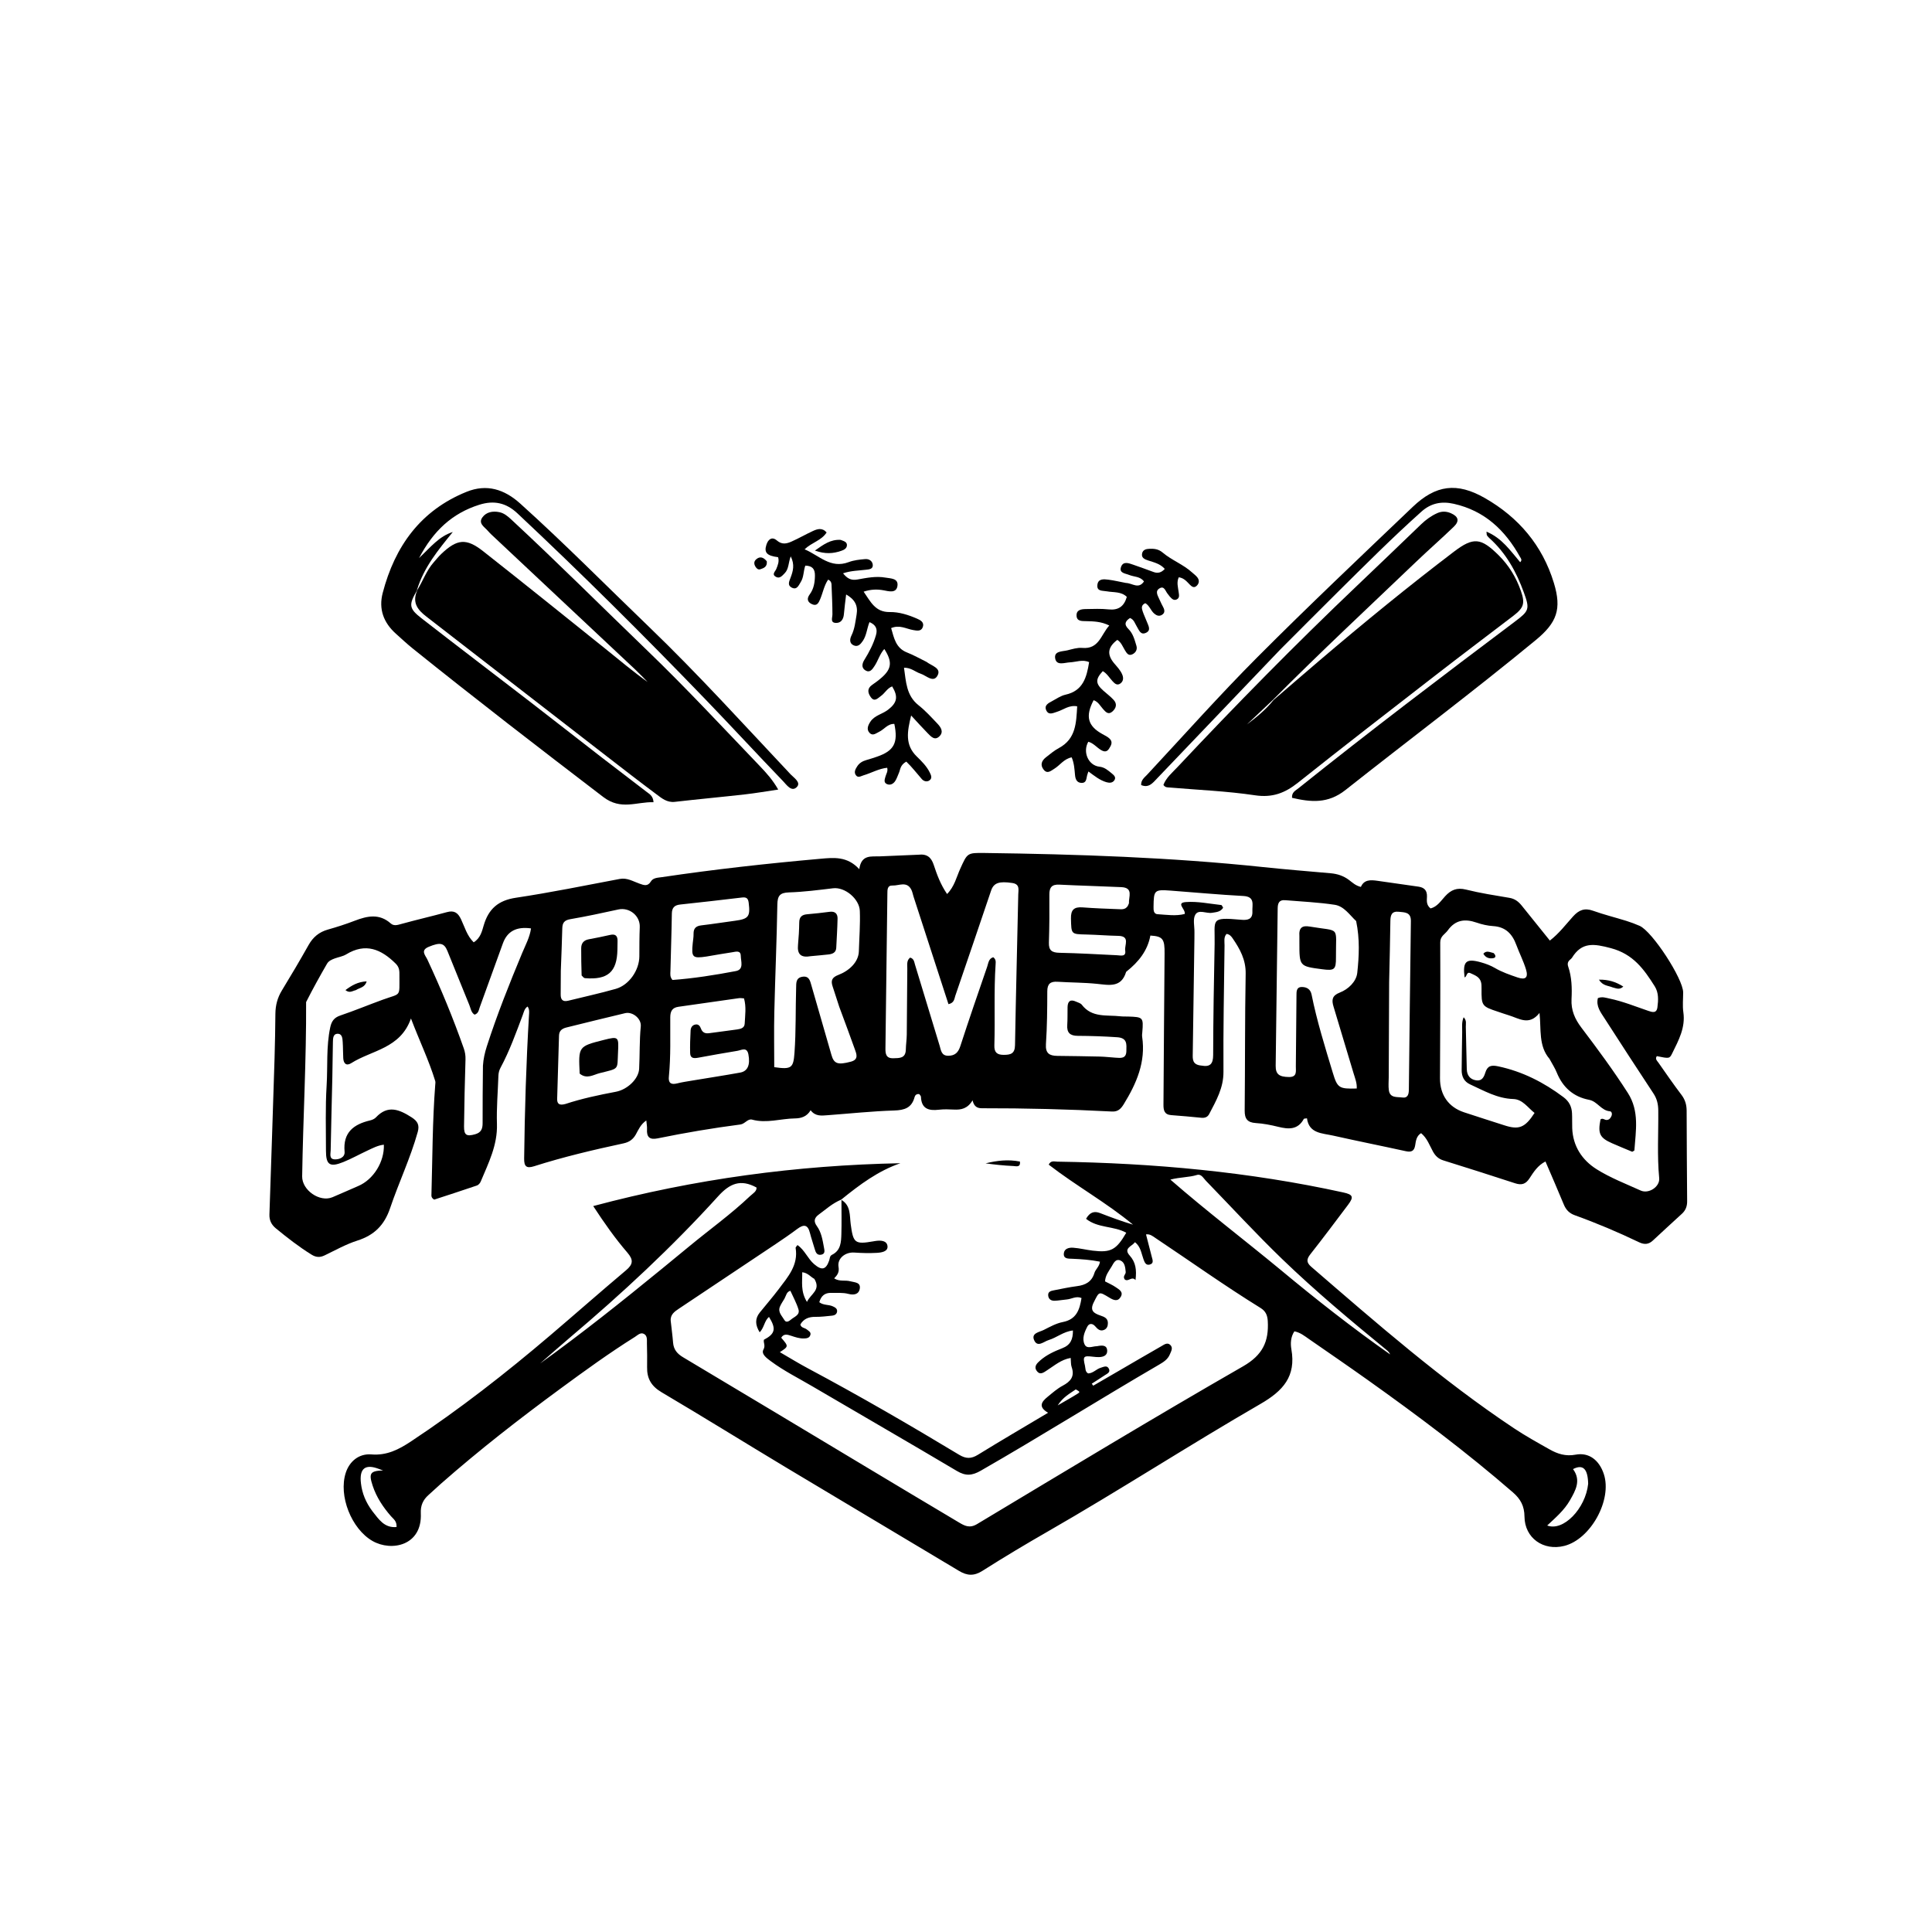 <svg version="1.1" id="Layer_1" xmlns="http://www.w3.org/2000/svg" xmlns:xlink="http://www.w3.org/1999/xlink" x="0px" y="0px"
	 width="100%" viewBox="0 0 1024 1024" enable-background="new 0 0 1024 1024" xml:space="preserve">
<path fill="#000000" opacity="1" stroke="none" 
	d="
M486.766,453.019 
	C491.422,452.467 493.604,454.492 494.893,458.394 
	C496.601,463.561 498.475,468.717 501.967,473.846 
	C505.932,469.829 506.956,464.825 508.951,460.449 
	C512.735,452.151 512.563,451.972 521.812,452.096 
	C571.118,452.754 620.375,454.393 669.457,459.566 
	C681.376,460.822 693.326,461.792 705.267,462.844 
	C708.84,463.159 712.063,464.201 714.972,466.385 
	C716.806,467.762 718.511,469.445 721.3,470.084 
	C722.981,466.144 726.453,466.335 729.985,466.828 
	C737.24,467.842 744.485,468.928 751.741,469.933 
	C754.892,470.37 756.441,471.943 756.322,475.264 
	C756.248,477.344 755.882,479.654 758.23,481.484 
	C761.743,480.612 763.687,477.501 765.958,475.02 
	C769.061,471.632 772.244,470.31 777,471.496 
	C784.579,473.387 792.34,474.581 800.055,475.882 
	C802.929,476.366 804.872,477.897 806.59,480.048 
	C811.446,486.13 816.348,492.176 821.461,498.522 
	C826.421,494.69 829.911,489.977 833.783,485.701 
	C836.841,482.324 839.858,481.108 844.328,482.71 
	C850.121,484.786 856.127,486.262 862.012,488.091 
	C864.394,488.831 866.741,489.721 869.028,490.715 
	C875.723,493.624 892.104,518.762 892.11,526.021 
	C892.113,529.52 891.712,533.079 892.209,536.507 
	C893.395,544.691 889.673,551.414 886.318,558.265 
	C884.888,561.185 884.717,561.101 878.154,559.777 
	C877.082,561.261 878.325,562.264 879.018,563.253 
	C883.034,568.98 886.997,574.75 891.228,580.316 
	C893.174,582.875 893.939,585.589 893.953,588.661 
	C894.029,604.658 894.06,620.656 894.219,636.652 
	C894.247,639.375 893.416,641.513 891.462,643.309 
	C886.309,648.041 881.136,652.753 876.026,657.531 
	C873.758,659.652 871.472,659.73 868.728,658.413 
	C857.608,653.08 846.254,648.278 834.652,644.095 
	C831.731,643.042 830.008,641.223 828.852,638.419 
	C825.751,630.895 822.479,623.44 819.128,615.613 
	C815.046,617.671 812.828,621.222 810.628,624.596 
	C808.629,627.663 806.426,628.27 803.06,627.166 
	C790.401,623.014 777.694,619.006 764.979,615.027 
	C762.403,614.221 760.78,612.66 759.492,610.331 
	C757.664,607.025 756.452,603.278 753.207,600.595 
	C750.728,602.12 750.45,604.648 750.071,607.042 
	C749.598,610.035 748.087,610.81 745.164,610.168 
	C732.321,607.346 719.42,604.787 706.593,601.897 
	C700.781,600.587 693.783,600.83 692.724,592.732 
	C691.679,592.901 691.165,592.847 691.072,593.019 
	C687.893,598.918 682.931,598.588 677.434,597.223 
	C673.568,596.264 669.594,595.491 665.63,595.243 
	C661.141,594.962 659.662,592.979 659.707,588.597 
	C659.953,564.436 659.79,540.27 660.228,516.113 
	C660.363,508.689 657.2,502.988 653.317,497.323 
	C652.587,496.259 651.697,495.174 650.077,495.006 
	C648.482,496.798 649.058,499.065 649.033,501.117 
	C648.754,523.44 648.31,545.766 648.459,568.088 
	C648.517,576.651 644.573,583.412 640.889,590.47 
	C640.01,592.153 638.534,592.619 636.68,592.437 
	C631.377,591.916 626.07,591.428 620.757,591.038 
	C617.122,590.771 616.637,588.463 616.661,585.482 
	C616.875,558.822 616.982,532.161 617.249,505.501 
	C617.327,497.743 616.43,496.272 609.722,495.863 
	C608.26,503.875 603.452,509.85 597.189,514.833 
	C597.059,514.936 596.891,515.05 596.847,515.192 
	C594.275,523.608 587.891,522.12 581.468,521.459 
	C574.522,520.743 567.501,520.793 560.522,520.352 
	C556.744,520.113 555.089,521.433 555.083,525.433 
	C555.068,534.758 554.995,544.101 554.368,553.397 
	C554.035,558.32 556.244,559.585 560.38,559.638 
	C567.878,559.733 575.377,559.818 582.873,560.001 
	C585.699,560.069 588.517,560.415 591.34,560.601 
	C594.056,560.78 596.923,561.214 596.998,557.072 
	C597.063,553.51 597.594,550.135 592.161,549.76 
	C585.169,549.278 578.183,549.054 571.19,549.015 
	C567.164,548.993 565.387,547.366 565.666,543.285 
	C565.882,540.132 565.757,536.956 565.829,533.791 
	C565.901,530.651 567.326,529.495 570.33,530.888 
	C571.386,531.377 572.742,531.697 573.381,532.536 
	C578.759,539.588 586.701,537.829 593.881,538.662 
	C595.2,538.815 596.544,538.744 597.877,538.785 
	C605.893,539.032 606.08,539.24 605.447,547.029 
	C605.379,547.859 605.246,548.714 605.367,549.523 
	C607.358,562.858 602.377,574.236 595.633,585.214 
	C594.078,587.746 592.51,589.292 589.383,589.129 
	C566.422,587.93 543.443,587.351 520.451,587.396 
	C518.028,587.401 516.269,586.586 515.479,583.199 
	C512.825,587.641 509.427,588.287 505.615,588.094 
	C502.957,587.96 500.256,587.867 497.624,588.178 
	C492.252,588.814 488.378,587.727 488.122,581.342 
	C488.1,580.799 487.476,580.28 487.236,579.91 
	C485.663,579.665 484.976,580.619 484.744,581.493 
	C483.239,587.165 479.476,588.417 473.925,588.588 
	C462.124,588.952 450.351,590.226 438.564,591.091 
	C435.414,591.322 432.169,591.794 429.643,588.456 
	C427.625,591.88 424.56,592.746 421.381,592.783 
	C413.797,592.873 406.317,595.538 398.612,593.42 
	C396.343,592.797 394.845,595.688 392.408,596.005 
	C377.713,597.913 363.104,600.386 348.587,603.356 
	C344.267,604.24 342.677,602.656 342.931,598.477 
	C343.009,597.193 342.736,595.889 342.56,593.865 
	C339.528,595.955 338.405,598.756 337.036,601.227 
	C335.536,603.933 333.465,605.365 330.48,606.007 
	C314.523,609.438 298.637,613.179 283.076,618.138 
	C278.848,619.485 277.762,618.058 277.81,614.018 
	C278.116,588.699 278.881,563.397 280.375,538.12 
	C280.463,536.629 280.729,535.14 279.65,533.476 
	C277.967,534.537 277.682,536.346 277.088,537.925 
	C273.512,547.434 270.09,557.008 265.258,565.985 
	C264.521,567.354 264.214,568.765 264.162,570.286 
	C263.877,578.773 263.119,587.275 263.39,595.743 
	C263.747,606.926 258.903,616.426 254.801,626.225 
	C254.446,627.072 253.63,628.049 252.811,628.329 
	C245.138,630.953 237.418,633.437 230.14,635.821 
	C228.484,634.873 228.651,633.83 228.679,632.843 
	C229.23,613.54 229.2,594.216 230.687,574.945 
	C230.738,574.282 230.865,573.563 230.679,572.955 
	C227.329,562.004 222.342,551.721 217.816,539.81 
	C212.22,555.803 197.034,556.587 186.175,563.482 
	C183.562,565.141 182.09,563.677 181.929,560.87 
	C181.767,558.043 181.842,555.202 181.644,552.379 
	C181.507,550.426 181.453,547.825 178.812,547.919 
	C176.535,548 176.491,550.434 176.449,552.251 
	C176.3,558.581 176.281,564.914 176.141,571.244 
	C175.858,584.065 175.487,596.884 175.264,609.706 
	C175.233,611.495 174.331,614.319 177.308,614.479 
	C179.826,614.616 182.912,613.431 182.639,610.422 
	C181.715,600.228 187.401,595.901 196.19,593.837 
	C197.29,593.578 198.515,593.031 199.265,592.228 
	C205.585,585.461 211.694,588.087 218.114,592.18 
	C221.262,594.188 222.459,596.205 221.413,599.956 
	C217.553,613.798 211.351,626.777 206.776,640.323 
	C203.706,649.416 198.322,654.691 189.368,657.55 
	C183.383,659.461 177.784,662.619 172.082,665.366 
	C169.581,666.57 167.518,666.468 165.095,664.967 
	C158.414,660.828 152.258,656.017 146.202,651.046 
	C143.843,649.109 142.697,646.768 142.803,643.667 
	C143.744,616.04 144.657,588.412 145.523,560.782 
	C145.768,552.956 145.876,545.123 145.964,537.293 
	C146.013,532.856 147.051,528.809 149.4,524.966 
	C154.264,517.008 158.998,508.966 163.577,500.841 
	C165.928,496.67 169.154,494.005 173.766,492.698 
	C178.57,491.337 183.345,489.806 188.004,488.014 
	C194.66,485.453 201.052,484.074 207.098,489.443 
	C208.774,490.931 210.699,490.274 212.734,489.712 
	C220.758,487.498 228.88,485.64 236.909,483.442 
	C240.735,482.395 242.72,483.781 244.345,487.208 
	C246.297,491.324 247.49,495.951 251.063,499.45 
	C254.637,497.251 255.461,493.605 256.369,490.493 
	C258.929,481.727 264.088,477.223 273.417,475.827 
	C291.849,473.067 310.134,469.318 328.457,465.861 
	C332.432,465.111 335.542,467.174 338.953,468.351 
	C341.185,469.121 343.247,470.043 344.984,467.185 
	C346.198,465.187 348.716,465.22 350.842,464.904 
	C378.68,460.764 406.639,457.667 434.669,455.182 
	C441.823,454.547 449.016,453.687 455.433,460.687 
	C456.537,452.75 461.809,454.088 466.348,453.885 
	C473.002,453.586 479.658,453.306 486.766,453.019 
M821.25,561.196 
	C815.358,554.324 816.929,545.656 815.969,536.874 
	C810.473,543.877 805.051,539.734 799.716,538.131 
	C797.803,537.556 795.922,536.877 794.024,536.25 
	C785.345,533.384 785.18,533.137 785.247,523.889 
	C785.256,522.733 785.257,521.522 784.936,520.431 
	C784.137,517.71 781.647,516.861 779.386,515.812 
	C777.185,514.791 777.614,517.696 776.261,518.025 
	C775.178,509.536 777.017,507.815 784.969,510.06 
	C787.508,510.777 790.065,511.723 792.33,513.049 
	C796.115,515.264 800.203,516.661 804.286,518.059 
	C808.576,519.528 810.129,518.167 808.8,513.787 
	C807.454,509.349 805.278,505.17 803.672,500.802 
	C801.536,494.997 797.996,491.258 791.404,490.852 
	C788.446,490.669 785.436,489.973 782.626,489.001 
	C776.489,486.878 771.385,487.482 767.336,493.143 
	C765.868,495.194 763.339,496.121 763.356,499.523 
	C763.474,523.51 763.327,547.498 763.226,571.486 
	C763.19,580.243 767.659,586.757 775.917,589.52 
	C783.024,591.898 790.186,594.111 797.312,596.433 
	C805.045,598.954 808.285,597.73 813.349,589.878 
	C809.803,587.141 807.04,582.658 802.089,582.505 
	C793.546,582.24 786.544,578.104 779.19,574.747 
	C775.977,573.28 774.647,570.55 774.71,567.038 
	C774.83,560.375 774.813,553.708 774.985,547.047 
	C775.05,544.537 774.583,541.902 775.765,539.155 
	C777.484,540.909 776.864,542.649 776.91,544.2 
	C777.131,551.694 777.19,559.192 777.423,566.685 
	C777.521,569.856 779.049,572.089 782.397,572.606 
	C785.482,573.082 786.541,570.794 787.231,568.56 
	C788.371,564.874 790.37,564.395 794.043,565.173 
	C806.931,567.903 818.242,573.685 828.686,581.524 
	C831.634,583.737 833.02,586.492 833.2,589.981 
	C833.337,592.641 833.211,595.313 833.31,597.976 
	C833.666,607.549 838.587,614.889 846.218,619.699 
	C853.492,624.284 861.696,627.421 869.579,631.002 
	C873.879,632.955 879.842,628.989 879.408,624.457 
	C878.261,612.48 879.05,600.487 878.917,588.505 
	C878.88,585.202 878.213,582.361 876.386,579.59 
	C867.678,566.376 859.035,553.12 850.484,539.804 
	C848.401,536.56 845.819,533.313 846.913,529.02 
	C849.207,528.09 851.132,528.857 853.051,529.255 
	C860.092,530.714 866.739,533.42 873.512,535.733 
	C875.577,536.439 878.016,537.321 878.468,533.895 
	C878.973,530.078 879.193,526.172 877.015,522.721 
	C871.327,513.71 865.633,505.687 853.819,502.548 
	C844.881,500.174 838.441,499.11 833.168,507.653 
	C832.913,508.065 832.477,508.372 832.105,508.705 
	C830.997,509.691 830.663,510.797 831.169,512.276 
	C833.092,517.889 833.234,523.756 832.943,529.556 
	C832.649,535.426 834.688,540.078 838.169,544.666 
	C846.725,555.939 855.125,567.327 862.779,579.267 
	C869.006,588.981 866.996,599.349 866.26,609.701 
	C866.247,609.895 865.748,610.055 865.122,610.46 
	C861.683,609.014 858.002,607.531 854.374,605.928 
	C847.867,603.053 846.823,600.82 848.305,593.31 
	C849.497,592.387 850.484,593.684 851.594,593.613 
	C852.945,593.527 853.627,592.624 854.114,591.498 
	C854.588,590.403 854.26,589.08 853.291,589.006 
	C848.654,588.649 846.691,583.771 842.253,582.926 
	C833.949,581.345 828.3,576.338 825.11,568.469 
	C824.176,566.166 822.794,564.044 821.25,561.196 
M484.186,475.191 
	C483.784,473.922 483.569,472.553 482.947,471.404 
	C480.522,466.93 476.434,469.49 473.07,469.346 
	C470.21,469.223 470.355,471.667 470.33,473.698 
	C469.99,501.003 469.652,528.308 469.302,555.613 
	C469.265,558.522 469.579,560.996 473.47,560.897 
	C476.771,560.812 480.009,560.979 480.105,556.289 
	C480.159,553.632 480.578,550.982 480.608,548.326 
	C480.737,536.669 480.755,525.011 480.888,513.355 
	C480.911,511.335 480.406,509.04 482.42,507.544 
	C484.449,508.154 484.528,509.827 484.944,511.188 
	C489.323,525.51 493.662,539.845 498.007,554.179 
	C498.764,556.677 498.906,559.633 502.685,559.577 
	C506.191,559.525 507.902,557.824 508.996,554.458 
	C513.571,540.372 518.402,526.369 523.227,512.366 
	C523.872,510.497 523.969,508.052 526.449,507.356 
	C527.916,508.446 527.779,509.783 527.69,511.126 
	C526.736,525.429 527.468,539.758 527.033,554.068 
	C526.921,557.757 528.391,559.101 532.006,559.098 
	C535.676,559.096 537.901,558.475 537.978,553.968 
	C538.433,527.336 539.143,500.708 539.7,474.077 
	C539.752,471.605 540.684,468.621 536.514,468.002 
	C529.577,466.973 526.699,467.903 525.301,472.037 
	C519.008,490.638 512.698,509.234 506.323,527.807 
	C505.781,529.384 505.838,531.557 502.706,532.223 
	C496.626,513.479 490.538,494.712 484.186,475.191 
M162.244,531.125 
	C162.397,561.931 160.625,592.694 160.152,623.485 
	C160.039,630.842 169.485,637.358 176.18,634.565 
	C180.789,632.642 185.329,630.556 189.922,628.593 
	C197.941,625.166 203.791,615.775 203.452,606.714 
	C200.227,607.058 197.433,608.587 194.585,609.914 
	C190.361,611.881 186.275,614.175 181.962,615.915 
	C174.8,618.806 172.766,617.416 172.768,609.887 
	C172.771,598.395 172.408,586.873 173.112,575.419 
	C173.744,565.141 172.852,554.765 175.022,544.562 
	C175.716,541.298 177.058,539.355 180.378,538.232 
	C187.941,535.673 195.327,532.599 202.833,529.867 
	C212.822,526.233 211.647,528.75 211.702,517.062 
	C211.713,514.795 211.78,512.768 209.744,510.752 
	C201.995,503.078 193.785,499.566 183.48,505.843 
	C181.676,506.943 179.404,507.259 177.377,508.012 
	C175.806,508.596 174.194,509.293 173.328,510.796 
	C169.602,517.261 165.962,523.776 162.244,531.125 
M444.808,533.595 
	C443.625,529.955 442.443,526.316 441.26,522.677 
	C440.262,519.609 441.067,517.987 444.392,516.712 
	C450.057,514.541 455.042,509.95 455.212,504.214 
	C455.422,497.11 455.999,489.942 455.727,482.788 
	C455.486,476.482 447.896,470.047 441.56,470.8 
	C433.792,471.724 426.002,472.748 418.198,472.988 
	C413.373,473.136 412.089,474.753 412.011,479.442 
	C411.694,498.424 410.854,517.398 410.406,536.379 
	C410.176,546.146 410.366,555.924 410.366,565.616 
	C419.567,566.951 420.521,566.042 421.099,557.951 
	C421.921,546.467 421.626,534.969 421.968,523.482 
	C422.04,521.046 421.772,518.253 425.29,517.7 
	C428.871,517.138 429.361,519.871 430.051,522.242 
	C433.634,534.551 437.169,546.874 440.702,559.197 
	C442.031,563.833 444.062,564.546 450.983,562.709 
	C455.34,561.553 453.918,558.502 453.003,555.908 
	C450.455,548.683 447.717,541.524 444.808,533.595 
M718.785,488.182 
	C715.285,484.903 712.361,480.308 707.441,479.559 
	C698.746,478.235 689.906,477.857 681.123,477.119 
	C677.956,476.853 677.228,478.729 677.196,481.485 
	C676.866,509.277 676.452,537.067 676.135,564.859 
	C676.083,569.408 678.026,570.771 683.201,570.842 
	C687.606,570.902 686.787,567.728 686.82,565.258 
	C686.987,552.774 687,540.288 687.159,527.803 
	C687.186,525.734 686.945,523.036 690.199,523.131 
	C692.693,523.204 694.6,524.335 695.164,527.144 
	C697.983,541.187 702.268,554.837 706.395,568.526 
	C708.853,576.68 709.716,577.194 719.094,576.934 
	C719.29,574.061 718.193,571.45 717.397,568.793 
	C713.863,557.004 710.314,545.218 706.772,533.431 
	C705.744,530.01 705.99,527.67 710.116,526.08 
	C714.732,524.301 718.883,520.198 719.377,515.631 
	C720.332,506.799 720.781,497.754 718.785,488.182 
M255.971,564.828 
	C256.188,561.315 256.957,557.913 258.032,554.574 
	C263.447,537.761 269.988,521.377 276.778,505.085 
	C278.544,500.848 280.802,496.753 281.451,492.075 
	C273.694,490.991 268.86,493.611 266.545,499.997 
	C262.46,511.267 258.409,522.549 254.297,533.809 
	C253.756,535.291 253.647,537.155 251.519,537.789 
	C249.687,536.634 249.497,534.493 248.772,532.724 
	C244.855,523.178 241.05,513.585 237.142,504.035 
	C235.365,499.692 233.233,499.378 227.298,501.801 
	C222.639,503.704 225.455,506.297 226.516,508.571 
	C233.704,523.971 240.184,539.658 245.822,555.692 
	C246.487,557.584 246.788,559.471 246.723,561.542 
	C246.352,573.356 246.088,585.176 245.949,596.996 
	C245.894,601.694 247.322,602.447 251.826,601.183 
	C255.038,600.281 255.811,598.284 255.795,595.245 
	C255.742,585.418 255.877,575.59 255.971,564.828 
M636.83,564.787 
	C641.321,565.608 642.988,563.975 642.999,559.204 
	C643.045,539.573 643.387,519.942 643.776,500.314 
	C644.033,487.322 641.123,485.981 657.732,487.484 
	C660.937,487.774 664.005,487.522 663.794,483.074 
	C663.627,479.55 665.347,475.224 658.955,474.888 
	C646.171,474.217 633.416,473.002 620.646,472.058 
	C611.806,471.406 611.509,471.713 611.401,480.583 
	C611.395,481.082 611.389,481.582 611.424,482.08 
	C611.514,483.38 612.129,484.456 613.454,484.538 
	C618.322,484.842 623.229,485.643 627.931,484.419 
	C628.502,481.904 623.039,478.53 628.516,478.112 
	C634.697,477.64 641.024,479.011 647.276,479.684 
	C647.671,479.726 647.972,480.656 648.292,481.136 
	C646.799,483.437 644.528,483.43 642.439,483.796 
	C639.41,484.327 635.311,481.799 633.543,484.795 
	C632.153,487.15 633.139,490.911 633.081,494.049 
	C633.06,495.213 633.082,496.379 633.066,497.543 
	C632.772,517.84 632.469,538.136 632.186,558.432 
	C632.146,561.283 631.824,564.364 636.83,564.787 
M299.744,585.113 
	C308.465,582.24 317.423,580.358 326.429,578.658 
	C332.517,577.508 338.483,571.875 338.759,566.486 
	C339.141,559.01 338.886,551.517 339.626,544.031 
	C340.036,539.881 335.275,536.065 331.351,536.99 
	C320.983,539.434 310.65,542.031 300.304,544.568 
	C298.018,545.129 296.357,546.196 296.286,548.899 
	C295.993,560.053 295.65,571.207 295.307,582.36 
	C295.225,585.026 296.38,586.068 299.744,585.113 
M297.244,514.538 
	C297.223,518.704 297.221,522.87 297.173,527.036 
	C297.142,529.798 298.227,531.133 301.151,530.408 
	C309.558,528.323 318.035,526.486 326.363,524.122 
	C333.434,522.115 338.831,514.23 338.869,506.881 
	C338.895,501.715 338.872,496.545 339.088,491.386 
	C339.339,485.421 333.632,480.749 327.724,482.042 
	C319.271,483.892 310.804,485.721 302.279,487.183 
	C299.107,487.727 298.086,489.108 298.022,492.087 
	C297.866,499.245 297.523,506.399 297.244,514.538 
M354.533,570.435 
	C354.132,573.798 355.425,575.094 358.856,574.233 
	C361.435,573.586 364.081,573.193 366.708,572.755 
	C375.247,571.33 383.81,570.035 392.327,568.488 
	C396.321,567.763 397.71,564.377 396.677,558.884 
	C395.889,554.692 392.987,556.611 390.801,556.966 
	C383.901,558.087 377.019,559.325 370.143,560.593 
	C367.945,560.998 365.877,561.099 365.793,558.206 
	C365.679,554.218 365.831,550.216 366.032,546.228 
	C366.11,544.671 366.885,543.288 368.651,543.005 
	C370.311,542.738 371.05,543.935 371.536,545.224 
	C372.319,547.301 373.787,547.899 375.876,547.608 
	C380.818,546.918 385.775,546.334 390.713,545.622 
	C392.553,545.357 394.586,544.885 394.699,542.572 
	C394.914,538.151 395.621,533.68 394.338,529.163 
	C393.301,529.109 392.47,528.933 391.68,529.044 
	C380.972,530.547 370.269,532.091 359.565,533.62 
	C356.338,534.08 355.28,535.927 355.253,539.149 
	C355.17,549.304 355.59,559.473 354.533,570.435 
M598.36,478.788 
	C598.149,475.391 600.9,470.504 594.339,470.2 
	C583.38,469.693 572.408,469.425 561.451,468.879 
	C557.49,468.681 556.156,470.36 556.185,474.135 
	C556.249,482.615 556.216,491.102 555.936,499.577 
	C555.796,503.811 557.6,504.921 561.565,505 
	C571.696,505.202 581.821,505.801 591.946,506.29 
	C594.068,506.393 596.936,507.282 596.378,503.741 
	C595.943,500.988 599.158,496.136 592.691,496.025 
	C587.044,495.928 581.405,495.433 575.758,495.307 
	C567.617,495.126 567.846,495.195 567.632,486.88 
	C567.511,482.207 569.274,480.593 573.764,480.93 
	C580.06,481.403 586.375,481.648 592.685,481.873 
	C594.768,481.947 597.174,482.385 598.36,478.788 
M374.463,506.976 
	C367.068,508.093 366.384,507.431 367.162,499.933 
	C367.333,498.279 367.633,496.619 367.602,494.967 
	C367.546,492.083 368.849,490.8 371.693,490.466 
	C377.636,489.769 383.551,488.824 389.484,488.033 
	C396.826,487.054 397.727,485.793 396.812,478.445 
	C396.51,476.013 395.511,475.43 393.203,475.709 
	C382.309,477.024 371.402,478.239 360.492,479.422 
	C357.514,479.745 356.136,481.082 356.091,484.232 
	C355.947,494.378 355.576,504.521 355.341,514.666 
	C355.307,516.12 354.959,517.681 356.419,519.405 
	C367.512,518.598 378.801,516.817 390.006,514.692 
	C394.416,513.856 392.672,509.521 392.631,506.659 
	C392.587,503.513 389.979,504.43 388.088,504.716 
	C383.812,505.364 379.549,506.097 374.463,506.976 
M736.274,520.504 
	C736.201,537.305 736.126,554.107 736.057,570.909 
	C736.047,573.237 735.799,575.603 736.127,577.884 
	C736.732,582.098 740.476,581.298 743.211,581.695 
	C746.221,582.131 746.698,579.904 746.725,577.512 
	C747.066,547.742 747.38,517.971 747.799,488.201 
	C747.866,483.411 744.593,483.595 741.414,483.256 
	C737.688,482.86 736.969,484.919 736.932,488.083 
	C736.808,498.558 736.518,509.031 736.274,520.504 
z"/>
<path fill="#000000" opacity="1" stroke="none" 
	d="
M445.984,635.979 
	C450.998,638.953 450.292,644.32 450.894,648.839 
	C452.223,658.804 453.037,659.669 462.887,657.933 
	C463.215,657.875 463.544,657.82 463.873,657.767 
	C466.66,657.316 470.053,657.42 470.394,660.472 
	C470.72,663.39 467.149,663.9 464.755,664.037 
	C460.775,664.264 456.754,664.154 452.771,663.88 
	C448.027,663.552 443.665,666.99 444.442,671.496 
	C444.921,674.271 443.848,675.821 442.129,677.562 
	C444.985,679.417 447.983,678.346 450.647,679.097 
	C452.901,679.733 456.357,679.525 455.678,683.142 
	C455.107,686.177 452.373,686.509 449.651,685.787 
	C446.701,685.004 443.691,685.355 440.702,685.249 
	C437.126,685.122 435.187,686.9 434.24,690.199 
	C436.425,691.906 439.154,691.362 441.395,692.381 
	C442.631,692.943 443.92,693.613 443.658,695.256 
	C443.449,696.562 442.336,697.187 441.126,697.31 
	C438.149,697.612 435.157,697.997 432.175,697.963 
	C428.721,697.923 426.007,698.927 424.203,701.997 
	C424.611,703.859 426.51,703.721 427.599,704.622 
	C428.604,705.453 430.066,706.062 429.456,707.729 
	C428.913,709.215 427.495,709.369 426.123,709.413 
	C423.739,709.49 421.527,708.714 419.311,707.989 
	C417.356,707.348 415.426,706.725 414.061,709.025 
	C418.033,713.624 418.033,713.624 413.334,716.667 
	C418.435,719.62 423.18,722.557 428.094,725.178 
	C455.292,739.682 481.953,755.128 508.339,771.046 
	C511.985,773.246 514.745,773.262 518.322,771.056 
	C530.353,763.637 542.564,756.509 555.503,748.794 
	C549.977,745.567 552.207,742.846 555.239,740.363 
	C557.812,738.255 560.36,735.991 563.264,734.443 
	C567.471,732.201 569.73,729.517 567.994,724.549 
	C567.522,723.2 567.671,721.633 567.495,719.733 
	C562.422,720.604 558.933,723.74 555.106,726.189 
	C553.284,727.355 551.303,729.11 549.486,726.585 
	C547.808,724.254 549.676,722.512 551.316,721.07 
	C554.744,718.055 558.897,716.183 563.063,714.569 
	C567.385,712.895 568.722,709.878 568.673,705.18 
	C563.711,705.73 560.096,708.972 555.785,710.271 
	C553.215,711.045 549.883,714.396 548.102,710.288 
	C546.486,706.561 550.871,706.068 553.185,704.907 
	C556.452,703.27 559.787,701.388 563.305,700.708 
	C570.509,699.315 572.241,694.238 573.223,687.988 
	C570.39,686.752 567.974,688.523 565.447,688.736 
	C563.295,688.918 561.157,689.349 559.005,689.428 
	C557.154,689.496 555.703,688.604 555.554,686.578 
	C555.406,684.557 557.054,684.189 558.538,683.901 
	C562.624,683.11 566.702,682.216 570.825,681.69 
	C575.331,681.115 578.672,679.358 580.058,674.719 
	C580.664,672.691 582.709,671.322 582.995,668.711 
	C578.073,667.73 573.165,667.371 568.231,667.17 
	C566.274,667.09 563.661,667.315 563.841,664.45 
	C564.01,661.755 566.622,661.163 568.766,661.315 
	C572.241,661.562 575.665,662.442 579.133,662.864 
	C588.783,664.037 591.625,662.504 596.94,653.384 
	C590.381,649.695 581.9,651.037 575.627,645.993 
	C577.639,642.469 579.971,641.762 583.091,642.971 
	C588.801,645.182 594.541,647.314 600.51,649.081 
	C586.391,637.374 570.286,628.465 555.834,617.284 
	C556.983,614.913 558.883,615.676 560.371,615.699 
	C611.428,616.476 662.079,621.066 712.039,632.037 
	C717.122,633.154 717.638,634.396 714.494,638.581 
	C707.893,647.369 701.299,656.165 694.5,664.799 
	C692.409,667.455 692.385,669.17 695.006,671.432 
	C729.69,701.372 764.193,731.539 802.43,757.008 
	C808.52,761.064 814.95,764.625 821.333,768.221 
	C825.562,770.605 829.858,771.998 835.104,771.003 
	C842.179,769.661 847.634,773.894 850.072,781.312 
	C854.569,794.994 843.106,815.806 829.117,819.357 
	C818.044,822.168 808.113,815.203 808.009,803.844 
	C807.958,798.243 805.935,794.514 801.892,791.006 
	C777.326,769.691 751.344,750.214 724.865,731.379 
	C714.551,724.042 704.11,716.882 693.706,709.672 
	C691.401,708.075 689.19,706.26 686.052,705.631 
	C684.084,708.568 683.918,712.082 684.456,715.131 
	C686.987,729.476 680.122,737.147 668.083,744.107 
	C630.166,766.028 593.391,789.891 555.387,811.702 
	C543.688,818.417 532.099,825.346 520.714,832.578 
	C516.245,835.417 512.62,835.207 508.291,832.607 
	C477.875,814.334 447.347,796.25 416.929,777.981 
	C394.796,764.688 372.869,751.048 350.641,737.917 
	C345.196,734.7 342.844,730.63 342.978,724.592 
	C343.071,720.43 342.97,716.261 342.885,712.096 
	C342.848,710.294 343.211,708.107 341.423,707.059 
	C339.538,705.954 337.988,707.67 336.502,708.602 
	C322.943,717.106 309.99,726.499 297.105,735.962 
	C275.353,751.936 254.057,768.507 233.775,786.34 
	C231.524,788.319 229.364,790.403 227.114,792.384 
	C224.183,794.966 222.848,798.018 223.038,802.066 
	C223.843,819.233 207.497,822.524 197.42,816.742 
	C186.279,810.35 179.305,792.785 183.26,780.606 
	C185.203,774.623 190.178,770.325 196.865,770.874 
	C205.035,771.544 211.43,768.221 217.716,764.06 
	C243.592,746.936 268.005,727.876 291.614,707.776 
	C305.057,696.331 318.303,684.653 331.806,673.28 
	C335.595,670.09 335.816,667.731 332.509,663.894 
	C326.129,656.493 320.468,648.498 314.419,639.245 
	C368.364,624.837 422.295,617.627 477.226,616.529 
	C465.474,620.58 455.783,627.782 445.861,635.828 
	C441.059,637.85 437.764,640.987 434.127,643.611 
	C431.729,645.342 430.984,647.141 432.956,649.85 
	C435.363,653.158 435.976,657.195 436.706,661.134 
	C437.015,662.803 437.533,664.671 435.093,665.041 
	C432.964,665.364 432.311,663.734 431.823,662.02 
	C431.003,659.142 429.992,656.315 429.265,653.415 
	C428.112,648.818 425.83,648.919 422.518,651.398 
	C418.785,654.192 414.929,656.828 411.054,659.423 
	C394.027,670.822 376.974,682.181 359.931,693.555 
	C357.531,695.157 355.146,696.784 355.505,700.204 
	C355.905,704.007 356.445,707.798 356.744,711.608 
	C357.032,715.281 358.902,717.502 362.052,719.381 
	C393.964,738.404 425.793,757.566 457.654,776.674 
	C474.513,786.786 491.374,796.894 508.274,806.936 
	C511.235,808.696 513.897,810.174 517.839,807.809 
	C564.698,779.691 611.463,751.398 658.844,724.181 
	C669.276,718.188 672.551,711.03 671.947,700.214 
	C671.77,697.032 670.787,694.897 668.108,693.241 
	C649.111,681.503 630.937,668.526 612.371,656.137 
	C610.958,655.194 609.531,653.95 607.411,654.258 
	C608.487,658.425 609.503,662.26 610.458,666.109 
	C610.846,667.672 611.755,669.644 609.363,670.254 
	C607.215,670.802 606.617,668.9 606.031,667.312 
	C604.916,664.284 604.641,660.826 601.567,658.384 
	C599.869,660.666 595.288,661.597 598.755,665.459 
	C601.975,669.046 602.507,673.062 601.845,678.464 
	C599.842,676.188 598.026,679.635 596.13,678.131 
	C594.882,676.365 596.777,675.482 596.647,674.161 
	C596.413,671.792 596.202,669.117 593.877,668.103 
	C591.178,666.926 590.143,669.729 589.109,671.412 
	C587.668,673.755 585.835,676.032 585.699,679.165 
	C587.646,680.201 589.65,681.05 591.404,682.263 
	C593.102,683.437 595.57,684.705 594.012,687.362 
	C592.415,690.086 590.194,689.116 587.994,687.784 
	C582.298,684.335 582.612,684.553 579.76,690.155 
	C577.438,694.715 579.742,696.053 583.293,697.279 
	C585.194,697.935 587.172,698.63 587.204,701.189 
	C587.225,702.8 586.715,704.229 585.157,704.878 
	C583.051,705.757 581.714,704.4 580.476,702.961 
	C579.046,701.299 577.247,701.338 576.342,703.069 
	C574.812,705.997 573.359,709.422 574.86,712.578 
	C576.087,715.158 579.035,713.541 581.254,713.52 
	C581.583,713.517 581.911,713.413 582.24,713.362 
	C584.356,713.03 586.655,712.998 586.835,715.705 
	C587.018,718.446 584.818,719.252 582.418,719.292 
	C581.423,719.309 580.42,719.215 579.429,719.099 
	C574.208,718.484 573.863,718.826 575.058,723.894 
	C575.387,725.288 575.08,726.985 576.724,727.944 
	C579.346,727.892 581.045,725.632 583.419,724.934 
	C584.959,724.481 586.828,723.418 587.781,725.565 
	C588.604,727.421 586.746,728.112 585.555,728.913 
	C583.282,730.442 580.958,731.897 578.656,733.383 
	C578.918,733.735 579.181,734.088 579.443,734.44 
	C583.736,731.95 588.031,729.462 592.322,726.969 
	C600.099,722.451 607.854,717.896 615.666,713.441 
	C617.035,712.66 618.695,711.365 620.237,712.808 
	C621.928,714.391 620.708,716.222 620.023,717.883 
	C618.936,720.519 616.649,721.949 614.336,723.295 
	C582.659,741.734 551.625,761.253 519.829,779.497 
	C515.136,782.19 511.773,782.378 507.155,779.635 
	C481.658,764.494 455.962,749.688 430.387,734.677 
	C423.063,730.379 415.434,726.571 408.585,721.492 
	C406.442,719.902 403.3,717.669 404.635,715.305 
	C405.855,713.146 404.497,711.673 404.89,710.099 
	C410.898,706.943 411.485,704.251 407.574,697.986 
	C405.114,700.052 405.066,703.666 402.645,706.155 
	C400.262,702.279 400.063,698.93 402.713,695.645 
	C406.059,691.498 409.568,687.474 412.77,683.219 
	C417.632,676.757 423.219,670.524 421.695,661.403 
	C421.64,661.07 422.176,660.638 422.674,659.902 
	C426.564,662.599 428.127,667.135 431.512,670.024 
	C435.581,673.497 437.773,673.045 439.496,668.05 
	C439.866,666.977 439.718,665.692 440.98,665.069 
	C445.7,662.74 445.821,658.255 445.947,653.95 
	C446.122,647.964 445.987,641.969 445.984,635.979 
M678.574,672.904 
	C697.436,688.599 716.712,703.754 736.801,717.862 
	C736.378,716.831 735.676,716.149 734.922,715.531 
	C715.992,700.013 697.182,684.325 679.574,667.326 
	C665.686,653.918 652.597,639.683 639.148,625.82 
	C637.793,624.423 636.664,622.054 634.407,622.755 
	C630.136,624.08 625.607,623.845 620.317,625.208 
	C639.509,641.925 659.083,656.81 678.574,672.904 
M350.916,672.411 
	C355.674,668.505 360.447,664.616 365.188,660.689 
	C375.952,651.774 387.357,643.633 397.51,633.986 
	C398.956,632.612 401.108,631.524 400.982,629.417 
	C392.489,624.752 386.734,627.313 380.618,634.061 
	C356.226,660.976 329.625,685.651 301.888,709.099 
	C296.616,713.555 291.462,718.15 286.254,722.681 
	C308.258,706.853 329.414,689.989 350.916,672.411 
M841.76,786.43 
	C841.575,778.482 839.04,775.925 833.733,778.656 
	C838.144,784.639 835.099,789.941 832.085,795.215 
	C829.128,800.389 824.611,804.303 820.05,808.541 
	C828.557,811.86 840.404,799.577 841.76,786.43 
M197.429,801.041 
	C200.725,805.145 203.611,809.947 210.172,809.358 
	C210.384,806.18 208.488,805.076 207.232,803.634 
	C203.032,798.814 199.534,793.567 197.52,787.461 
	C195.336,780.839 196.227,779.586 203.047,779.366 
	C202.338,779.113 201.707,778.909 201.091,778.666 
	C193.64,775.723 190.363,778.193 191.315,786.228 
	C191.933,791.441 193.822,796.225 197.429,801.041 
M415.801,688.288 
	C414.979,689.708 413.989,691.059 413.371,692.563 
	C412.159,695.513 414.518,697.498 415.756,699.664 
	C416.635,701.204 418.163,700.339 419.159,699.457 
	C420.901,697.916 424.14,697.055 423.193,693.962 
	C422.153,690.564 420.373,687.393 418.918,684.131 
	C416.834,684.758 416.785,686.452 415.801,688.288 
M431.617,677.829 
	C429.627,676.787 428.245,674.674 425.197,674.315 
	C425.292,679.425 424.224,684.418 427.704,690.039 
	C429.737,685.655 435.244,683.836 431.617,677.829 
M570.195,736.401 
	C567.005,738.63 563.453,740.439 560.602,744.886 
	C564.783,742.449 568.037,740.653 571.178,738.676 
	C572.53,737.824 572.423,737.654 570.195,736.401 
z"/>
<path fill="#000000" opacity="1" stroke="none" 
	d="
M220.974,313.015 
	C224.114,308.13 225.936,302.462 229.867,298.048 
	C231.194,296.558 232.433,294.974 233.875,293.604 
	C242.256,285.639 247.123,285.105 256.116,292.188 
	C277.837,309.297 299.382,326.631 320.945,343.94 
	C328.297,349.842 335.491,355.94 343.234,361.449 
	C341.08,359.278 338.992,357.037 336.764,354.945 
	C311.996,331.676 287.206,308.431 262.427,285.174 
	C261.091,283.92 259.716,282.688 258.522,281.306 
	C256.771,279.279 253.383,277.444 255.647,274.259 
	C257.694,271.378 261.184,270.731 264.679,271.459 
	C267.213,271.987 269.141,273.64 270.985,275.351 
	C295.533,298.131 319.212,321.811 343.326,345.041 
	C363.737,364.704 383.003,385.45 402.592,405.896 
	C406.128,409.585 409.562,413.369 412.469,418.487 
	C406.167,419.412 400.551,420.396 394.896,421.034 
	C382.493,422.434 370.06,423.579 357.659,424.999 
	C353.486,425.477 350.679,423.041 347.809,420.904 
	C339.125,414.441 330.57,407.805 322.01,401.179 
	C290.005,376.402 258.025,351.592 226.015,326.822 
	C221.656,323.449 218.379,319.757 220.953,313.365 
	C221,312.986 220.974,313.015 220.974,313.015 
z"/>
<path fill="#000000" opacity="1" stroke="none" 
	d="
M675.01,371.015 
	C683.194,363.976 691.348,356.903 699.566,349.905 
	C722.771,330.147 746.353,310.85 770.614,292.402 
	C780.998,284.505 784.956,285.048 794.263,294.247 
	C799.714,299.636 803.565,305.963 806.077,313.129 
	C808.418,319.807 807.669,322.136 802.042,326.439 
	C788.415,336.857 774.706,347.167 761.149,357.674 
	C736.674,376.643 712.165,395.575 687.935,414.854 
	C681.037,420.343 674.369,422.893 665.208,421.523 
	C650.274,419.289 635.094,418.698 620.019,417.403 
	C618.894,417.306 617.646,417.507 616.636,416.021 
	C618.048,412.201 621.317,409.526 624.072,406.592 
	C654.962,373.693 686.591,341.522 719.287,310.407 
	C730.625,299.617 741.914,288.776 753.19,277.92 
	C755.74,275.466 758.533,273.428 761.764,271.977 
	C764.203,270.883 766.622,270.966 769.025,272.02 
	C773.024,273.773 773.67,276.158 770.529,279.185 
	C763.937,285.537 757.038,291.57 750.424,297.901 
	C725.284,321.965 699.793,345.665 674.827,370.806 
	C669.854,375.477 665.354,379.74 660.854,384.002 
	C666.016,380.112 671.011,376.068 675.01,371.015 
z"/>
<path fill="#000000" opacity="1" stroke="none" 
	d="
M221.008,312.969 
	C216.601,320.524 216.665,322.451 223.312,327.628 
	C242.359,342.462 261.6,357.045 280.72,371.785 
	C293.505,381.642 306.196,391.621 318.965,401.499 
	C326.86,407.606 334.845,413.597 342.733,419.714 
	C344.24,420.882 346.176,421.855 346.383,425.18 
	C337.367,424.922 329.151,429.615 319.736,422.422 
	C285.846,396.527 252.068,370.501 218.827,343.78 
	C215.714,341.277 212.789,338.538 209.814,335.868 
	C203.307,330.029 200.605,322.837 202.84,314.274 
	C209.296,289.54 222.894,270.558 247.235,260.693 
	C257.961,256.346 267.292,259.295 275.734,266.898 
	C299.146,287.982 321.27,310.398 343.964,332.226 
	C370.045,357.313 394.291,384.132 419.072,410.45 
	C420.813,412.298 424.781,414.746 422.265,417.211 
	C419.5,419.92 416.877,415.937 415.016,414.004 
	C401.151,399.599 387.597,384.894 373.718,370.503 
	C341.328,336.919 308.275,304.001 274.239,272.076 
	C268.293,266.498 261.831,265.075 254.039,267.528 
	C239.688,272.046 229.67,281.354 222.105,295.785 
	C228.252,289.984 232.725,284.242 240,281.968 
	C232.376,291.359 224.7,300.564 221.024,312.642 
	C220.974,313.015 221,312.986 221.008,312.969 
z"/>
<path fill="#000000" opacity="1" stroke="none" 
	d="
M678.415,344.415 
	C656.527,367.316 634.899,389.977 613.246,412.614 
	C611.012,414.95 608.894,417.812 604.833,416.1 
	C604.699,413.412 606.631,412.072 608.026,410.574 
	C627.444,389.727 646.399,368.415 666.504,348.25 
	C693.44,321.233 721.175,295.007 748.774,268.658 
	C761.021,256.966 772.243,255.531 787.003,263.976 
	C804.876,274.202 817.531,289.071 823.595,309.001 
	C827.816,322.874 825.204,330.007 813.978,339.261 
	C780.939,366.494 746.689,392.181 713.118,418.73 
	C703.787,426.109 694.768,425.16 684.802,422.865 
	C684.582,419.906 686.645,419.05 688.126,417.863 
	C725.824,387.659 764.325,358.496 802.924,329.462 
	C810.513,323.753 810.887,322.848 807.678,314.022 
	C803.708,303.103 798.216,293.099 789.407,285.224 
	C788.917,284.786 788.48,284.271 788.109,283.729 
	C787.947,283.493 788.016,283.1 787.869,281.791 
	C796.102,285.214 800.593,291.981 805.733,297.986 
	C806.975,296.779 806.021,295.862 805.634,295.167 
	C797.772,281.029 786.896,270.693 770.549,267.025 
	C764.009,265.557 758.414,266.679 753.392,271.171 
	C737.984,284.952 723.394,299.581 708.717,314.119 
	C698.653,324.088 688.681,334.148 678.415,344.415 
z"/>
<path fill="#000000" opacity="1" stroke="none" 
	d="
M491.055,350.803 
	C493.896,352.993 499.279,354.122 496.765,358.302 
	C494.563,361.964 490.866,358.005 487.927,357.059 
	C485.17,356.171 482.922,353.835 479.138,353.912 
	C480.234,361.375 480.323,368.63 486.862,373.814 
	C490.495,376.694 493.672,380.179 496.872,383.565 
	C498.607,385.401 500.289,387.819 498.007,390.165 
	C495.471,392.771 493.455,390.403 491.728,388.654 
	C488.933,385.824 486.287,382.847 482.923,379.226 
	C480.848,387.713 479.534,394.762 485.916,400.966 
	C488.515,403.493 491.171,406.121 492.809,409.471 
	C493.457,410.796 494.244,412.4 492.717,413.564 
	C491.327,414.623 489.602,414.086 488.611,412.961 
	C485.867,409.848 483.363,406.525 480.353,403.67 
	C477.012,405.558 477.245,407.886 476.46,409.613 
	C475.777,411.116 475.315,412.771 474.385,414.1 
	C473.395,415.515 471.745,416.383 470.015,415.546 
	C468.219,414.677 468.94,413.038 469.319,411.589 
	C469.689,410.175 470.725,408.913 470.239,406.933 
	C465.77,407.386 461.879,409.703 457.678,410.938 
	C456.314,411.339 454.765,412.505 453.605,410.826 
	C452.486,409.207 453.416,407.631 454.324,406.2 
	C455.451,404.421 457.133,403.432 459.13,402.862 
	C461.05,402.314 462.955,401.709 464.842,401.057 
	C473.864,397.938 476.116,393.751 474.02,383.695 
	C470.531,383.526 468.661,386.586 465.944,387.878 
	C464.319,388.652 462.632,390.191 460.965,388.529 
	C459.064,386.634 460.115,384.381 461.291,382.558 
	C463.485,379.158 467.668,378.505 470.689,376.174 
	C475.491,372.47 476.188,369.304 472.862,363.807 
	C470.243,364.758 469.035,367.387 466.901,368.892 
	C465.208,370.086 463.483,372.285 461.497,369.458 
	C459.911,367.201 459.509,364.887 462.277,362.984 
	C464.058,361.759 465.809,360.463 467.423,359.029 
	C472.645,354.388 472.986,350.635 468.702,343.982 
	C466.27,346.673 465.418,350.154 463.525,352.989 
	C462.429,354.631 461.143,356.744 458.795,355.391 
	C456.395,354.009 456.918,351.685 458.155,349.696 
	C460.719,345.575 462.937,341.318 464.283,336.626 
	C465.205,333.411 464.29,331.199 460.844,329.731 
	C459.473,333.151 459.306,336.768 457.322,339.686 
	C456.132,341.435 454.705,343.077 452.439,342.038 
	C450.099,340.965 450.376,338.708 451.291,336.842 
	C453.019,333.315 453.371,329.535 454.014,325.758 
	C454.829,320.977 453.108,317.723 448.472,315.08 
	C448.04,318.798 447.562,322.166 447.281,325.551 
	C447.055,328.279 445.698,330.256 443.053,330.16 
	C439.924,330.046 441.202,327.519 441.204,325.602 
	C441.208,320.665 440.949,315.728 440.762,310.791 
	C440.713,309.49 440.837,308.065 438.931,307.208 
	C436.794,310.326 436.166,314.114 434.726,317.534 
	C433.901,319.494 433.011,321.429 430.39,320.241 
	C427.865,319.097 427.519,317.275 429.186,315.006 
	C431.349,312.061 431.886,308.693 431.933,305.087 
	C431.98,301.529 430.517,299.886 426.826,299.792 
	C425.796,302.72 426.061,305.88 424.424,308.471 
	C423.294,310.26 422.427,312.839 419.643,311.448 
	C417.238,310.247 418.262,308.16 419.006,306.214 
	C420.32,302.778 421.331,299.269 419.095,294.879 
	C417.825,298.266 418.12,301.596 415.879,303.852 
	C414.587,305.153 413.263,306.875 411.227,305.73 
	C408.873,304.408 410.917,302.915 411.466,301.531 
	C412.264,299.522 413.109,297.527 412.399,295.323 
	C406.442,294.573 404.888,292.895 406.207,288.742 
	C407.159,285.741 409.226,284.274 411.768,286.466 
	C414.5,288.821 417.007,288.162 419.585,287.015 
	C423.38,285.326 426.995,283.234 430.766,281.485 
	C433.169,280.37 435.723,279.501 438.126,282.2 
	C435.412,286.523 430.351,287.42 426.458,291.147 
	C434.237,294.423 440.192,301.569 449.803,297.942 
	C452.557,296.903 455.642,296.573 458.61,296.327 
	C460.526,296.168 462.389,297.24 462.585,299.359 
	C462.802,301.694 460.56,301.79 459.046,301.971 
	C455.112,302.441 451.116,302.439 446.839,303.866 
	C448.967,306.509 450.951,307.785 454.47,307.148 
	C459.352,306.265 464.362,305.256 469.352,306.147 
	C472.077,306.634 476.395,306.445 475.635,310.731 
	C474.967,314.5 471.147,313.42 468.489,312.908 
	C464.973,312.231 461.637,312.321 457.748,313.595 
	C461.431,318.875 463.872,324.509 471.578,324.397 
	C476.548,324.325 481.439,325.889 486.056,327.9 
	C487.929,328.715 489.96,329.826 489.124,332.303 
	C488.28,334.808 485.939,334.27 483.985,333.94 
	C480.324,333.322 476.848,330.996 472.321,332.9 
	C473.877,338.18 474.733,343.497 480.832,345.866 
	C484.234,347.188 487.431,349.038 491.055,350.803 
z"/>
<path fill="#000000" opacity="1" stroke="none" 
	d="
M596.745,308.975 
	C600.158,309.064 603.421,312.453 606.329,308.192 
	C604.362,305.45 601.069,305.805 598.448,304.721 
	C596.446,303.893 593.023,303.789 594.168,300.504 
	C595.281,297.311 598.23,298.473 600.607,299.296 
	C604.225,300.548 607.823,301.856 611.415,303.181 
	C613.717,304.029 615.564,303.489 617.359,301.536 
	C614.866,298.719 611.581,298.074 608.481,297.034 
	C606.716,296.442 604.803,295.671 605.351,293.276 
	C605.79,291.359 607.456,290.933 609.259,290.871 
	C611.795,290.783 614.032,291.014 616.19,292.845 
	C621.011,296.937 627.159,299.136 631.872,303.443 
	C632.852,304.338 633.991,305.127 634.743,306.188 
	C635.859,307.762 635.5,309.456 634.077,310.658 
	C632.746,311.784 631.574,310.833 630.608,309.856 
	C628.995,308.224 627.561,306.354 624.771,305.975 
	C623.537,308.598 624.374,311.182 624.696,313.742 
	C624.883,315.222 625.386,316.917 623.652,317.724 
	C621.96,318.511 620.9,317.137 619.882,316.037 
	C619.545,315.673 619.312,315.211 618.974,314.846 
	C617.733,313.505 617.199,310.389 614.701,311.767 
	C611.873,313.327 613.769,315.859 614.624,317.932 
	C615.195,319.316 615.926,320.634 616.601,321.973 
	C617.365,323.486 617.441,324.924 615.838,325.896 
	C614.347,326.8 612.994,326.27 611.741,325.194 
	C609.884,323.6 609.23,320.896 607.037,319.702 
	C604.62,320.781 605.145,322.515 605.656,324.068 
	C606.279,325.961 607.201,327.755 607.897,329.627 
	C608.627,331.59 610.215,333.991 607.507,335.345 
	C604.451,336.873 603.67,333.835 602.474,331.963 
	C601.511,330.456 601.15,328.499 598.949,327.551 
	C596.523,329.094 595.532,330.861 598.058,333.346 
	C600.554,335.801 601.357,339.096 602.321,342.253 
	C602.916,344.201 602.02,345.949 600.143,346.814 
	C598.07,347.769 597.163,346.147 596.264,344.697 
	C595.051,342.741 594.294,340.443 592.193,339.146 
	C587.109,343 586.583,346.867 590.525,351.568 
	C592.13,353.483 593.911,355.274 594.857,357.641 
	C595.532,359.329 595.412,361.026 593.921,362.189 
	C592.141,363.577 590.826,362.311 589.66,361.041 
	C587.987,359.221 586.731,356.992 584.503,355.717 
	C580.54,359.961 580.598,362.321 584.72,365.999 
	C586.581,367.661 588.616,369.161 590.284,370.997 
	C592.233,373.141 591.565,375.396 589.574,377.141 
	C587.393,379.052 585.993,377.325 584.614,375.779 
	C583.102,374.082 582.029,371.888 579.633,371.122 
	C575.142,379.696 576.516,384.803 584.36,389.117 
	C585.667,389.835 587.081,390.501 588.131,391.516 
	C590.006,393.327 588.872,395.213 587.753,396.917 
	C586.566,398.723 585.067,398.463 583.432,397.453 
	C581.193,396.07 579.492,393.841 576.817,393.14 
	C573.689,398.649 576.9,405.757 582.761,406.369 
	C585.437,406.648 587.311,408.326 589.228,409.896 
	C590.359,410.821 591.764,411.974 590.578,413.643 
	C589.608,415.006 588.019,415.033 586.479,414.596 
	C582.923,413.586 580.093,411.236 576.885,408.893 
	C576.54,409.931 576.296,410.508 576.158,411.11 
	C575.757,412.867 575.778,415.075 573.189,414.957 
	C570.687,414.842 569.995,412.967 569.786,410.783 
	C569.49,407.686 569.347,404.545 568.007,401.41 
	C563.869,402.228 561.819,405.615 558.787,407.465 
	C556.981,408.567 555.097,410.398 553.137,407.904 
	C551.186,405.42 552.112,403.164 554.344,401.406 
	C556.566,399.656 558.777,397.803 561.251,396.474 
	C570.299,391.612 570.406,383.124 570.931,374.366 
	C566.559,373.561 563.616,376.241 560.24,377.265 
	C558.189,377.887 555.839,379.237 554.555,376.52 
	C553.29,373.842 555.659,372.675 557.566,371.649 
	C559.912,370.387 562.224,368.755 564.753,368.195 
	C574.05,366.138 575.968,359.001 577.255,350.944 
	C573.764,349.378 570.418,350.907 567.049,351.059 
	C564.292,351.183 560.044,352.965 559.289,349.096 
	C558.487,344.978 563.014,345.357 565.728,344.695 
	C568.312,344.066 571.024,343.175 573.589,343.404 
	C582.537,344.201 583.499,336.396 587.951,331.527 
	C583.531,329.354 579.569,329.324 575.613,329.222 
	C573.452,329.167 570.781,329.377 570.598,326.42 
	C570.4,323.229 573.059,322.844 575.493,322.816 
	C579.491,322.769 583.525,322.551 587.48,322.986 
	C592.685,323.557 595.748,321.518 597.237,316.358 
	C594.252,313.422 590.205,314.079 586.593,313.408 
	C584.363,312.994 581.285,313.53 581.629,310.068 
	C581.976,306.583 585.044,306.935 587.508,307.248 
	C590.475,307.626 593.399,308.342 596.745,308.975 
z"/>
<path fill="#000000" opacity="1" stroke="none" 
	d="
M445.555,286.144 
	C447.282,286.823 449.003,287.182 448.885,289.072 
	C448.777,290.79 447.228,291.49 445.844,291.965 
	C441.642,293.41 437.422,293.774 431.916,291.818 
	C436.653,288.483 440.243,285.837 445.555,286.144 
z"/>
<path fill="#000000" opacity="1" stroke="none" 
	d="
M540.591,615.645 
	C540.985,618.948 538.525,618.078 537.087,618.015 
	C532.179,617.798 527.284,617.275 522.376,616.608 
	C528.282,615.154 534.228,614.397 540.591,615.645 
z"/>
<path fill="#000000" opacity="1" stroke="none" 
	d="
M406.415,297.486 
	C406.751,300.385 404.843,301.118 402.957,301.73 
	C401.901,302.073 401.092,301.392 400.513,300.508 
	C399.6,299.114 399.442,297.662 400.741,296.5 
	C402.755,294.7 404.625,295.305 406.415,297.486 
z"/>
<path fill="#000000" opacity="1" stroke="none" 
	d="
M854.744,523.352 
	C852.247,522.32 849.48,522.551 847.478,519.24 
	C852.569,519.164 856.358,520.383 860.384,522.894 
	C858.408,524.78 856.732,523.835 854.744,523.352 
z"/>
<path fill="#000000" opacity="1" stroke="none" 
	d="
M791.624,505.13 
	C792.922,506.394 792.974,507.593 791.437,507.855 
	C789.334,508.212 787.373,507.622 786.21,505.473 
	C787.922,503.555 789.653,504.734 791.624,505.13 
z"/>
<path fill="#000000" opacity="1" stroke="none" 
	d="
M188.617,524.791 
	C186.765,525.194 185.316,526.578 183.085,524.775 
	C186.462,522.247 189.703,520.377 194.326,520.136 
	C193.423,523.437 190.71,523.442 188.617,524.791 
z"/>
<path fill="#000000" opacity="1" stroke="none" 
	d="
M429.757,506.787 
	C424.463,507.762 422.492,505.737 422.956,500.863 
	C423.335,496.889 423.56,492.89 423.614,488.898 
	C423.654,485.918 425.085,484.792 427.874,484.569 
	C431.852,484.25 435.82,483.768 439.781,483.269 
	C442.599,482.913 443.98,484.29 443.927,486.894 
	C443.821,492.048 443.481,497.198 443.229,502.35 
	C443.102,504.945 441.227,505.625 439.141,505.879 
	C436.168,506.24 433.177,506.451 429.757,506.787 
z"/>
<path fill="#000000" opacity="1" stroke="none" 
	d="
M688.707,496.19 
	C688.341,491.644 690.261,490.434 694.107,491.087 
	C710.782,493.918 707.946,490.373 708.088,507.405 
	C708.143,513.96 707.282,514.57 700.815,513.725 
	C688.701,512.143 688.701,512.143 688.709,499.646 
	C688.71,498.652 688.708,497.658 688.707,496.19 
z"/>
<path fill="#000000" opacity="1" stroke="none" 
	d="
M307.24,569.031 
	C306.543,554.604 306.543,554.604 320.013,551.189 
	C327.873,549.196 327.982,549.479 327.566,557.771 
	C327.088,567.264 328.431,566.123 317.791,568.801 
	C314.533,569.622 311,572.162 307.24,569.031 
z"/>
<path fill="#000000" opacity="1" stroke="none" 
	d="
M308.273,517.021 
	C308.093,511.974 308.045,507.314 308.047,502.654 
	C308.048,499.947 309.335,498.336 312.096,497.835 
	C315.864,497.151 319.618,496.374 323.352,495.526 
	C326.273,494.863 327.405,496.086 327.312,498.888 
	C327.262,500.386 327.271,501.886 327.245,503.386 
	C327.038,515.137 322.126,519.455 310.027,518.445 
	C309.469,518.398 308.959,517.767 308.273,517.021 
z"/>
</svg>